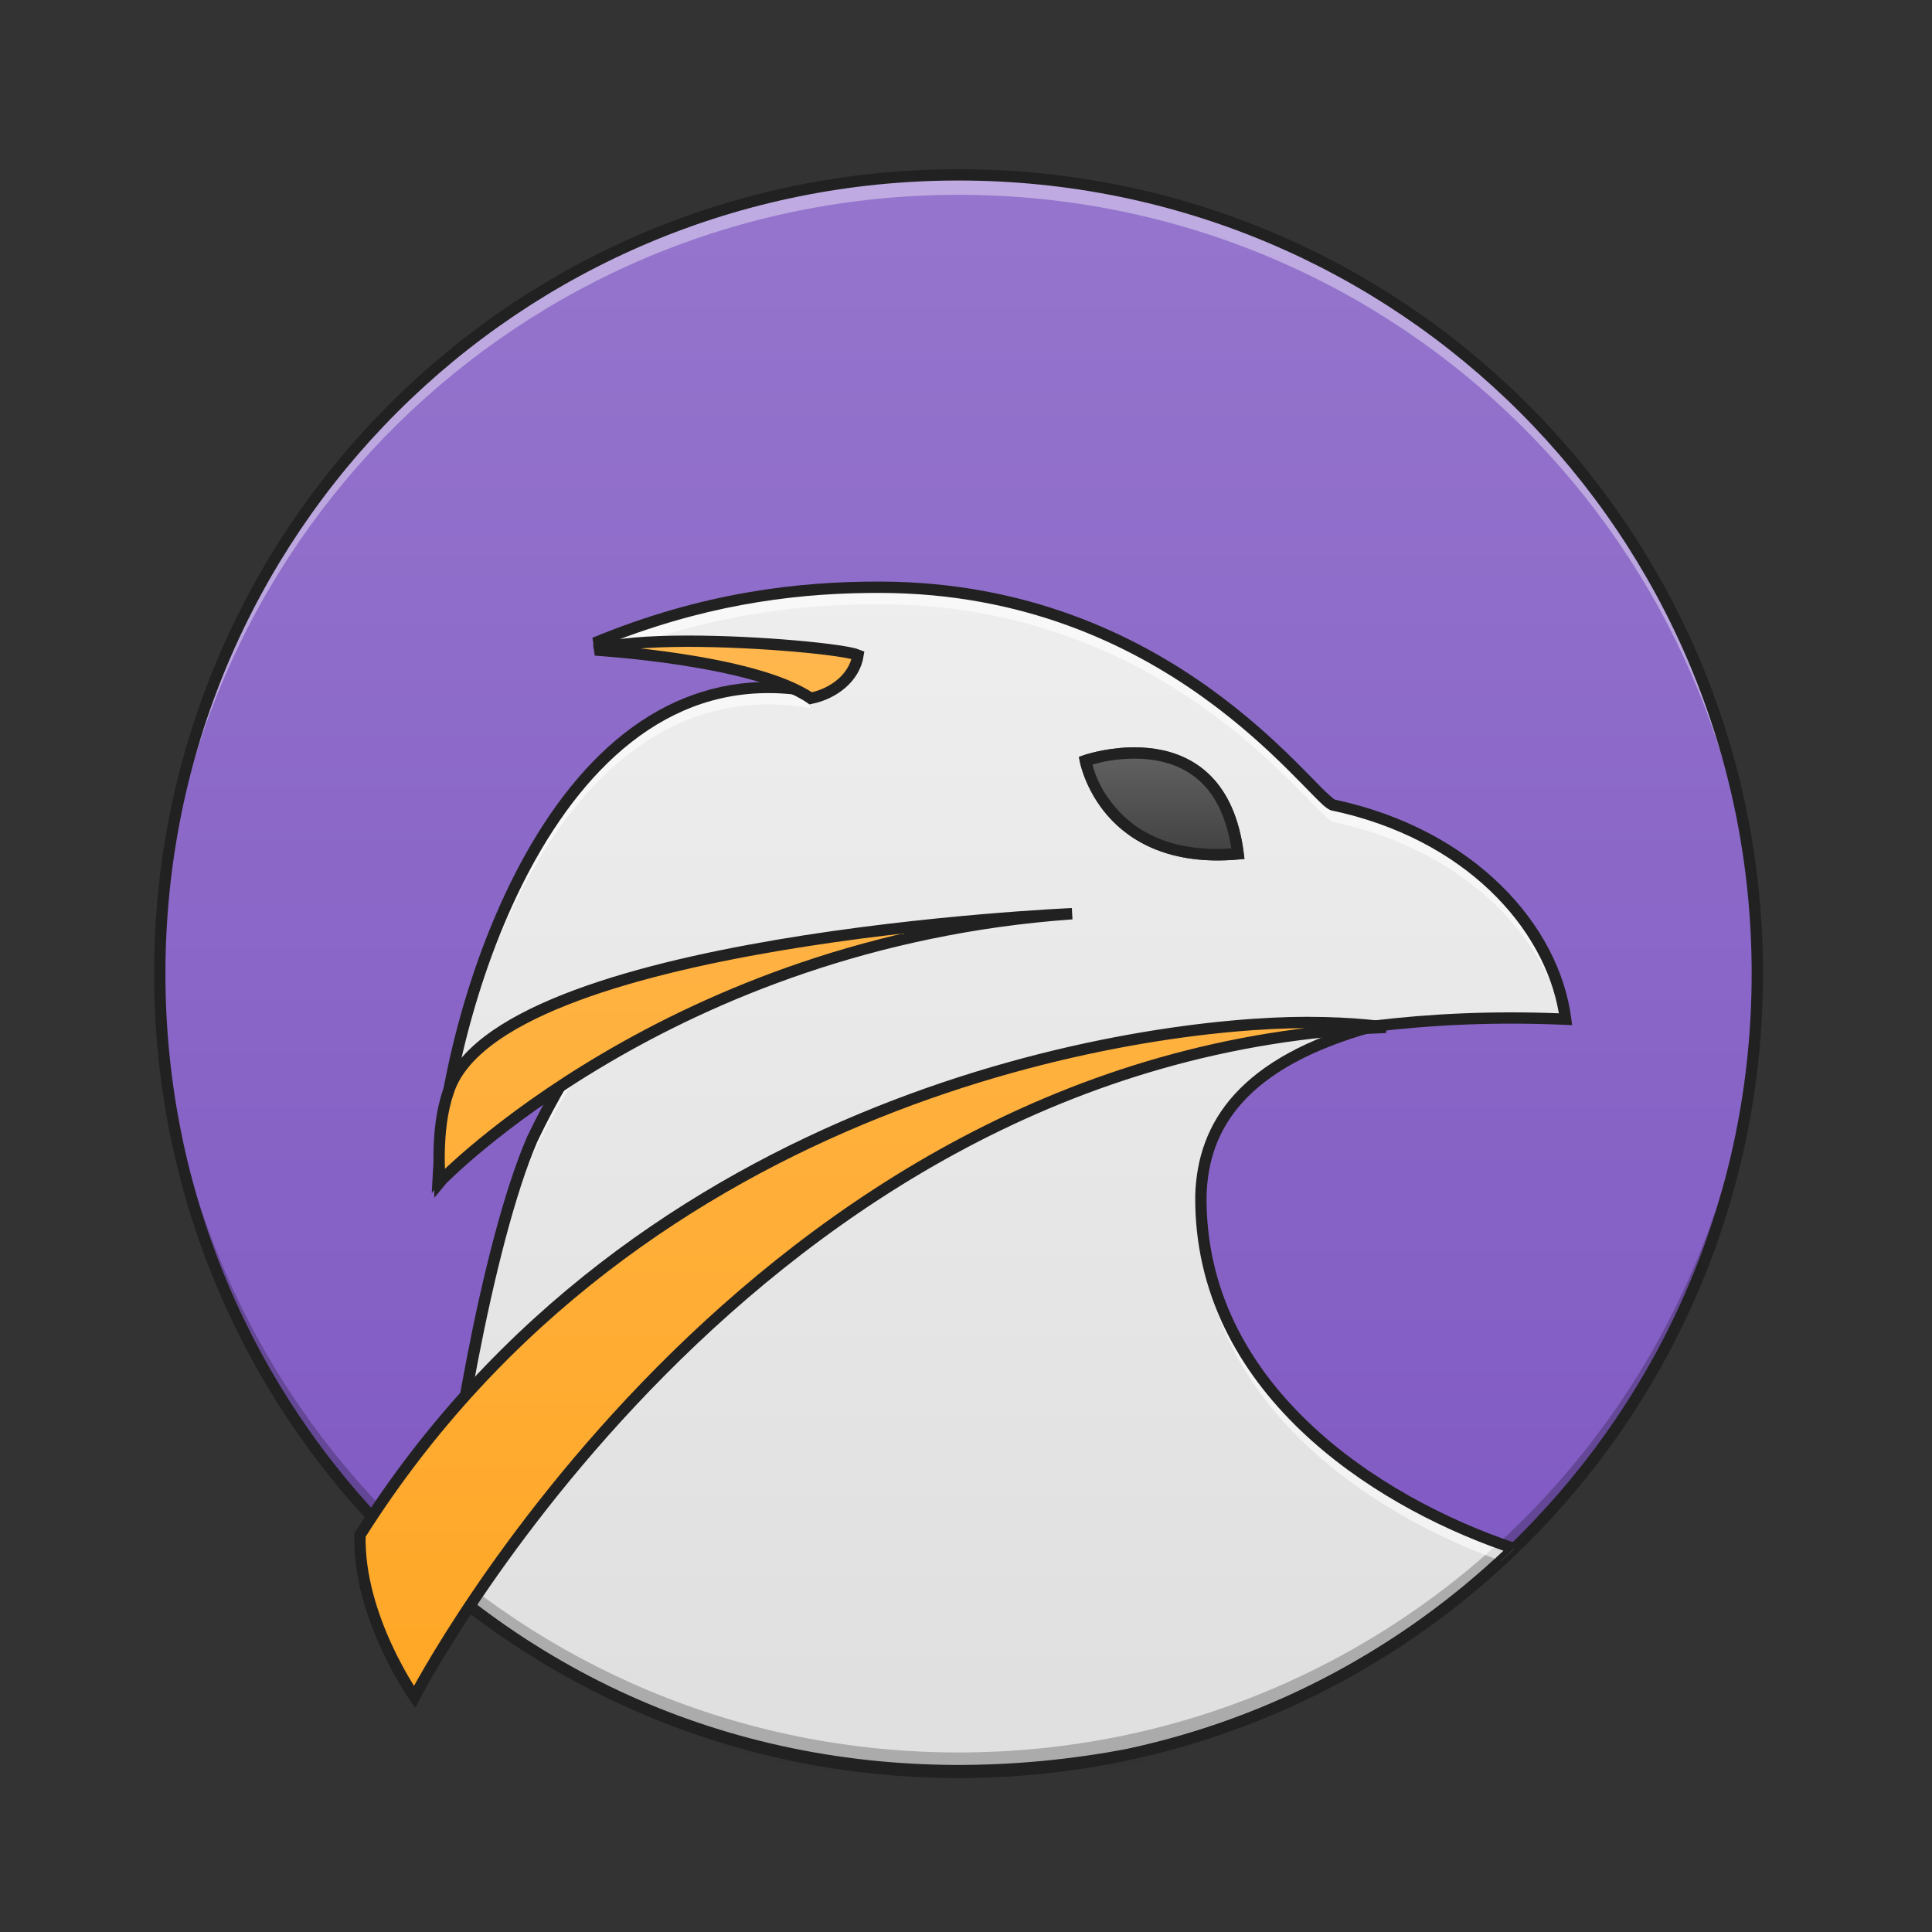<?xml version="1.0" encoding="UTF-8"?>
<svg xmlns="http://www.w3.org/2000/svg" xmlns:xlink="http://www.w3.org/1999/xlink" width="512pt" height="512pt" viewBox="0 0 512 512" version="1.1">
<rect x="0" y="0" width="512" height="512" fill="#333333" stroke="none"/>
<defs>
<radialGradient id="radial0" gradientUnits="userSpaceOnUse" cx="450.909" cy="189.579" fx="450.909" fy="189.579" r="21.167" gradientTransform="matrix(0,-1.25,-2.25,-0,712.37,1017.525)">
<stop offset="0" style="stop-color:rgb(0%,0%,0%);stop-opacity:0.314;"/>
<stop offset="0.222" style="stop-color:rgb(0%,0%,0%);stop-opacity:0.275;"/>
<stop offset="1" style="stop-color:rgb(0%,0%,0%);stop-opacity:0;"/>
</radialGradient>
<radialGradient id="radial1" gradientUnits="userSpaceOnUse" cx="450.909" cy="189.579" fx="450.909" fy="189.579" r="21.167" gradientTransform="matrix(-0,1.25,2.25,0,-204.322,-120.44)">
<stop offset="0" style="stop-color:rgb(0%,0%,0%);stop-opacity:0.314;"/>
<stop offset="0.222" style="stop-color:rgb(0%,0%,0%);stop-opacity:0.275;"/>
<stop offset="1" style="stop-color:rgb(0%,0%,0%);stop-opacity:0;"/>
</radialGradient>
<radialGradient id="radial2" gradientUnits="userSpaceOnUse" cx="450.909" cy="189.579" fx="450.909" fy="189.579" r="21.167" gradientTransform="matrix(-0,-1.25,2.25,-0,-204.322,1017.525)">
<stop offset="0" style="stop-color:rgb(0%,0%,0%);stop-opacity:0.314;"/>
<stop offset="0.222" style="stop-color:rgb(0%,0%,0%);stop-opacity:0.275;"/>
<stop offset="1" style="stop-color:rgb(0%,0%,0%);stop-opacity:0;"/>
</radialGradient>
<radialGradient id="radial3" gradientUnits="userSpaceOnUse" cx="450.909" cy="189.579" fx="450.909" fy="189.579" r="21.167" gradientTransform="matrix(0,1.25,-2.25,0,712.37,-120.44)">
<stop offset="0" style="stop-color:rgb(0%,0%,0%);stop-opacity:0.314;"/>
<stop offset="0.222" style="stop-color:rgb(0%,0%,0%);stop-opacity:0.275;"/>
<stop offset="1" style="stop-color:rgb(0%,0%,0%);stop-opacity:0;"/>
</radialGradient>
<linearGradient id="linear0" gradientUnits="userSpaceOnUse" x1="255.323" y1="233.5" x2="255.323" y2="254.667" gradientTransform="matrix(0.214,0,0,1,199.446,215.021)">
<stop offset="0" style="stop-color:rgb(0%,0%,0%);stop-opacity:0.275;"/>
<stop offset="1" style="stop-color:rgb(0%,0%,0%);stop-opacity:0;"/>
</linearGradient>
<linearGradient id="linear1" gradientUnits="userSpaceOnUse" x1="254" y1="-168.667" x2="254" y2="233.5" gradientTransform="matrix(1.053,0,0,1.053,-13.37,223.899)">
<stop offset="0" style="stop-color:rgb(58.431%,45.882%,80.392%);stop-opacity:1;"/>
<stop offset="1" style="stop-color:rgb(49.412%,34.118%,76.078%);stop-opacity:1;"/>
</linearGradient>
<linearGradient id="linear2" gradientUnits="userSpaceOnUse" x1="960" y1="1695.118" x2="960" y2="575.118" gradientTransform="matrix(0.265,0,0,0.265,0,0)">
<stop offset="0" style="stop-color:rgb(87.843%,87.843%,87.843%);stop-opacity:1;"/>
<stop offset="1" style="stop-color:rgb(93.333%,93.333%,93.333%);stop-opacity:1;"/>
</linearGradient>
<linearGradient id="linear3" gradientUnits="userSpaceOnUse" x1="960" y1="1695.118" x2="960" y2="655.118" >
<stop offset="0" style="stop-color:rgb(100%,65.49%,14.902%);stop-opacity:1;"/>
<stop offset="1" style="stop-color:rgb(100%,71.765%,30.196%);stop-opacity:1;"/>
</linearGradient>
<linearGradient id="linear4" gradientUnits="userSpaceOnUse" x1="312.208" y1="11.25" x2="312.208" y2="-15.208" gradientTransform="matrix(1,0,0,1,0,215.021)">
<stop offset="0" style="stop-color:rgb(25.882%,25.882%,25.882%);stop-opacity:1;"/>
<stop offset="1" style="stop-color:rgb(38.039%,38.039%,38.039%);stop-opacity:1;"/>
</linearGradient>
</defs>
<g id="surface1">
<path style=" stroke:none;fill-rule:nonzero;fill:url(#radial0);" d="M 291.07 448.543 L 333.406 448.543 L 333.406 427.375 L 291.07 427.375 Z M 291.07 448.543 "/>
<path style=" stroke:none;fill-rule:nonzero;fill:url(#radial1);" d="M 216.98 448.543 L 174.641 448.543 L 174.641 469.711 L 216.98 469.711 Z M 216.98 448.543 "/>
<path style=" stroke:none;fill-rule:nonzero;fill:url(#radial2);" d="M 216.98 448.543 L 174.641 448.543 L 174.641 427.375 L 216.98 427.375 Z M 216.98 448.543 "/>
<path style=" stroke:none;fill-rule:nonzero;fill:url(#radial3);" d="M 291.07 448.543 L 333.406 448.543 L 333.406 469.711 L 291.07 469.711 Z M 291.07 448.543 "/>
<path style=" stroke:none;fill-rule:nonzero;fill:url(#linear0);" d="M 216.98 443.25 L 291.07 443.25 L 291.07 469.711 L 216.98 469.711 Z M 216.98 443.25 "/>
<path style=" stroke:none;fill-rule:nonzero;fill:url(#linear1);" d="M 254.023 46.336 C 370.938 46.336 465.711 141.113 465.711 258.023 C 465.711 374.938 370.938 469.711 254.023 469.711 C 137.113 469.711 42.336 374.938 42.336 258.023 C 42.336 141.113 137.113 46.336 254.023 46.336 Z M 254.023 46.336 "/>
<path style=" stroke:none;fill-rule:evenodd;fill:url(#linear2);" d="M 233.512 155.629 L 233.523 155.629 C 211.52 155.531 186.27 158.527 157.566 170.406 C 196.934 173.473 213.82 178.977 214.777 183.152 C 146.703 171.453 118.375 268.34 116.168 311.504 C 116.168 311.504 146.18 272.898 154.188 270.102 C 156.652 269.238 157.273 270.902 160.25 270.102 C 152.344 280.488 146.227 291.055 141.031 301.922 C 128.938 329.938 118.668 391.781 116.754 419.418 C 117.316 419.895 117.879 420.371 118.445 420.844 C 118.469 420.863 118.492 420.883 118.516 420.902 C 119.066 421.359 119.617 421.812 120.172 422.266 C 120.219 422.305 120.266 422.34 120.309 422.375 C 120.859 422.824 121.414 423.27 121.969 423.711 C 122.008 423.742 122.047 423.773 122.086 423.805 C 122.652 424.258 123.227 424.707 123.801 425.156 C 127.375 427.941 131.039 430.613 134.793 433.164 C 134.812 433.18 134.832 433.191 134.852 433.207 C 135.43 433.598 136.004 433.984 136.586 434.371 C 136.664 434.426 136.746 434.48 136.828 434.531 C 137.383 434.902 137.938 435.266 138.496 435.629 C 138.594 435.691 138.688 435.754 138.785 435.816 C 139.344 436.176 139.902 436.535 140.465 436.895 C 140.547 436.945 140.629 436.996 140.707 437.047 C 141.297 437.418 141.891 437.793 142.484 438.16 C 145.645 440.113 148.859 441.984 152.125 443.777 C 152.23 443.832 152.336 443.891 152.441 443.949 C 152.98 444.242 153.52 444.535 154.062 444.824 C 154.227 444.91 154.387 444.996 154.551 445.082 C 155.086 445.371 155.629 445.652 156.168 445.934 C 156.32 446.012 156.473 446.09 156.625 446.168 C 157.156 446.445 157.688 446.719 158.223 446.988 C 158.41 447.082 158.602 447.176 158.789 447.273 C 159.312 447.535 159.836 447.797 160.359 448.055 C 160.531 448.137 160.703 448.219 160.871 448.305 C 161.414 448.57 161.957 448.832 162.5 449.094 C 162.625 449.152 162.746 449.207 162.867 449.266 C 165.422 450.48 168.008 451.645 170.617 452.762 C 170.762 452.82 170.902 452.883 171.047 452.945 C 171.586 453.172 172.129 453.398 172.676 453.625 C 172.871 453.707 173.07 453.789 173.27 453.871 C 173.797 454.09 174.324 454.301 174.852 454.512 C 175.074 454.602 175.297 454.691 175.52 454.781 C 176.02 454.98 176.52 455.176 177.023 455.371 C 177.293 455.477 177.562 455.578 177.832 455.684 C 178.309 455.863 178.781 456.047 179.262 456.227 C 179.527 456.324 179.793 456.426 180.062 456.523 C 180.574 456.715 181.086 456.902 181.602 457.09 C 181.789 457.156 181.977 457.223 182.168 457.293 C 182.734 457.496 183.305 457.699 183.879 457.898 C 183.988 457.938 184.102 457.977 184.211 458.016 C 186.09 458.664 187.984 459.293 189.887 459.891 C 190.137 459.973 190.387 460.051 190.641 460.129 C 191.105 460.277 191.574 460.418 192.039 460.559 C 192.359 460.656 192.68 460.754 193 460.852 C 193.449 460.984 193.902 461.117 194.352 461.246 C 194.695 461.348 195.039 461.449 195.387 461.547 C 195.824 461.672 196.262 461.793 196.699 461.918 C 197.059 462.016 197.418 462.117 197.781 462.215 C 198.219 462.336 198.66 462.453 199.102 462.57 C 199.438 462.66 199.773 462.75 200.109 462.836 C 200.574 462.957 201.039 463.078 201.504 463.195 C 201.844 463.281 202.184 463.363 202.523 463.449 C 202.984 463.562 203.449 463.68 203.91 463.793 C 204.246 463.871 204.578 463.949 204.91 464.027 C 205.379 464.137 205.844 464.25 206.309 464.355 C 206.613 464.426 206.918 464.492 207.219 464.559 C 208.18 464.773 209.145 464.984 210.113 465.184 C 210.426 465.25 210.734 465.316 211.047 465.383 C 211.473 465.469 211.898 465.551 212.324 465.637 C 212.723 465.715 213.121 465.797 213.52 465.871 C 213.934 465.949 214.348 466.027 214.758 466.105 C 215.176 466.184 215.594 466.258 216.012 466.336 C 216.395 466.402 216.781 466.469 217.164 466.539 C 217.629 466.617 218.098 466.699 218.562 466.777 C 218.926 466.836 219.285 466.898 219.648 466.957 C 220.109 467.031 220.57 467.102 221.031 467.176 C 221.422 467.234 221.816 467.297 222.211 467.355 C 222.641 467.418 223.07 467.48 223.504 467.543 C 223.914 467.602 224.324 467.66 224.734 467.719 C 225.199 467.781 225.668 467.844 226.133 467.902 C 226.488 467.949 226.84 467.996 227.191 468.039 C 227.809 468.117 228.422 468.191 229.039 468.262 C 229.266 468.289 229.496 468.316 229.723 468.344 C 230.566 468.438 231.41 468.531 232.254 468.613 C 232.473 468.637 232.695 468.656 232.914 468.68 C 233.535 468.738 234.156 468.801 234.781 468.855 C 235.133 468.887 235.484 468.914 235.836 468.945 C 236.332 468.988 236.828 469.027 237.32 469.066 C 237.703 469.098 238.09 469.121 238.473 469.152 C 238.953 469.184 239.438 469.219 239.922 469.25 C 240.293 469.273 240.66 469.297 241.031 469.32 C 241.52 469.348 242.008 469.375 242.496 469.402 C 242.883 469.422 243.266 469.441 243.652 469.461 C 244.125 469.484 244.602 469.504 245.078 469.523 C 245.465 469.539 245.855 469.555 246.242 469.57 C 246.734 469.586 247.227 469.602 247.719 469.617 C 248.094 469.629 248.465 469.641 248.84 469.648 C 249.359 469.66 249.883 469.668 250.402 469.676 C 250.75 469.684 251.098 469.691 251.445 469.695 C 252.305 469.707 253.164 469.711 254.023 469.711 C 266.594 469.711 282.457 467.926 299.668 464.816 C 338.688 456.305 373.617 437.094 401.258 410.387 C 364.254 398.012 317.715 367.469 318.25 316.824 C 318.789 298.223 329.344 281.492 363.758 271.977 C 380.176 270.039 396.348 269.289 414.914 270.098 C 411.824 246.133 389.875 221.035 353.148 213.305 C 346.852 210.305 309.621 155.891 233.512 155.629 Z M 233.512 155.629 "/>
<path style=" stroke:none;fill-rule:nonzero;fill:rgb(100%,100%,100%);fill-opacity:0.392;" d="M 254.023 46.336 C 136.75 46.336 42.336 140.75 42.336 258.023 C 42.336 258.906 42.344 259.789 42.355 260.672 C 43.762 144.625 137.633 51.629 254.023 51.629 C 370.414 51.629 464.285 144.625 465.695 260.672 C 465.707 259.789 465.711 258.906 465.711 258.023 C 465.711 140.75 371.297 46.336 254.023 46.336 Z M 254.023 46.336 "/>
<path style=" stroke:none;fill-rule:nonzero;fill:rgb(0%,0%,0%);fill-opacity:0.235;" d="M 254.023 469.711 C 136.75 469.711 42.336 375.301 42.336 258.023 C 42.336 257.141 42.344 256.258 42.355 255.379 C 43.762 371.422 137.633 464.418 254.023 464.418 C 370.414 464.418 464.285 371.422 465.695 255.379 C 465.707 256.258 465.711 257.141 465.711 258.023 C 465.711 375.301 371.297 469.711 254.023 469.711 Z M 254.023 469.711 "/>
<path style=" stroke:none;fill-rule:nonzero;fill:rgb(12.941%,12.941%,12.941%);fill-opacity:1;" d="M 254.023 44.84 C 135.945 44.84 40.836 139.945 40.836 258.023 C 40.836 376.105 135.945 471.211 254.023 471.211 C 372.105 471.211 467.211 376.105 467.211 258.023 C 467.211 139.945 372.105 44.84 254.023 44.84 Z M 254.023 47.84 C 370.492 47.84 464.211 141.555 464.211 258.023 C 464.211 374.492 370.492 468.211 254.023 468.211 C 137.555 468.211 43.84 374.492 43.84 258.023 C 43.84 141.555 137.555 47.84 254.023 47.84 Z M 254.023 47.84 "/>
<path style=" stroke:none;fill-rule:evenodd;fill:rgb(100%,100%,100%);fill-opacity:0.588;" d="M 233.512 155.629 L 233.523 155.629 C 211.52 155.531 186.27 158.527 157.566 170.406 C 160.902 170.668 164.066 170.945 167.082 171.238 C 191.883 162.391 213.984 160.035 233.523 160.121 L 233.512 160.117 C 309.621 160.383 346.852 214.797 353.148 217.797 C 387.57 225.043 409.008 247.539 414.109 270.066 C 414.379 270.078 414.645 270.086 414.914 270.098 C 411.824 246.133 389.875 221.035 353.148 213.305 C 346.852 210.305 309.621 155.891 233.512 155.629 Z M 203.965 182.18 C 143.684 181.891 118.254 270.699 116.168 311.504 C 116.168 311.504 116.453 311.141 116.52 311.055 C 120.496 265.898 149.188 176.371 214.777 187.645 C 214.395 185.965 211.426 184.07 205.465 182.207 C 204.961 182.191 204.461 182.184 203.965 182.18 Z M 156.977 274.559 C 150.621 283.508 145.484 292.602 141.031 301.922 C 128.938 329.938 118.668 391.781 116.754 419.418 C 116.863 419.512 116.977 419.605 117.09 419.703 C 119.656 390.422 129.516 333.09 141.031 306.41 C 146.227 295.543 152.344 284.98 160.25 274.59 C 158.73 275 157.828 274.77 156.977 274.559 Z M 318.289 320.332 C 318.273 320.66 318.258 320.988 318.25 321.316 C 317.73 370.387 361.402 400.582 397.777 413.668 C 398.949 412.586 400.109 411.492 401.258 410.387 C 365.117 398.301 319.879 368.883 318.289 320.332 Z M 318.289 320.332 "/>
<path style=" stroke:none;fill-rule:nonzero;fill:rgb(12.941%,12.941%,12.941%);fill-opacity:1;" d="M 233.516 154.125 L 233.516 154.129 C 211.371 154.031 185.891 157.059 156.996 169.02 L 157.453 171.902 C 177.082 173.434 191.086 175.57 200.219 177.82 C 204.547 178.887 207.746 179.98 209.922 181.004 C 194.707 179.539 181.422 183.484 170.133 190.953 C 157.598 199.242 147.48 211.797 139.465 226.02 C 123.438 254.457 115.785 289.574 114.672 311.426 L 114.426 316.188 L 117.352 312.426 C 117.352 312.426 124.84 302.793 133.316 292.824 C 137.559 287.836 142.043 282.77 145.938 278.801 C 147.887 276.816 149.688 275.105 151.215 273.836 C 152.742 272.562 154.051 271.738 154.68 271.516 C 155.594 271.199 155.82 271.324 156.664 271.535 C 156.816 271.57 157.07 271.59 157.258 271.629 C 150.148 281.328 144.5 291.18 139.676 301.273 L 139.652 301.328 C 127.52 329.434 117.453 389.875 115.34 418.211 C 152.434 450.324 200.883 469.711 254.023 469.711 C 311.961 469.711 364.316 446.668 402.469 409.207 L 401.73 408.961 C 383.402 402.832 362.691 392.18 346.715 376.871 C 330.738 361.566 319.492 341.703 319.75 316.848 C 320.016 307.824 322.656 299.418 329.41 292.004 C 336.152 284.598 347.086 278.16 364.051 273.453 C 380.359 271.535 396.402 270.793 414.848 271.598 L 416.629 271.672 L 416.402 269.906 C 413.219 245.242 390.812 219.816 353.738 211.906 C 353.438 211.738 352.094 210.629 350.387 208.918 C 348.637 207.16 346.359 204.777 343.559 202 C 337.965 196.441 330.277 189.289 320.383 182.219 C 300.594 168.078 271.93 154.262 233.516 154.125 Z M 233.52 157.129 C 271.211 157.262 299.215 170.781 318.641 184.66 C 328.352 191.602 335.91 198.633 341.445 204.129 C 344.215 206.875 346.473 209.238 348.262 211.035 C 350.051 212.828 351.184 214.027 352.504 214.66 L 352.668 214.734 L 352.84 214.773 C 388.133 222.203 409.297 245.852 413.113 268.535 C 395.254 267.855 379.512 268.609 363.582 270.488 L 363.469 270.5 L 363.359 270.531 C 345.973 275.34 334.449 282.012 327.191 289.984 C 319.93 297.957 317.027 307.211 316.75 316.781 L 316.75 316.809 C 316.477 342.594 328.23 363.32 344.641 379.039 C 360.371 394.109 380.355 404.617 398.438 410.965 C 371.285 436.605 337.281 455.074 299.371 463.348 C 236.512 475.395 174.527 462.676 124.723 423.973 C 124.152 423.527 123.586 423.082 123.02 422.633 C 122.977 422.598 122.941 422.566 122.906 422.539 L 122.902 422.539 C 122.352 422.102 121.805 421.656 121.258 421.215 C 121.207 421.172 121.164 421.137 121.121 421.102 C 120.57 420.652 120.02 420.203 119.477 419.75 C 119.457 419.734 119.438 419.715 119.406 419.691 C 119.043 419.387 118.68 419.082 118.32 418.777 C 120.336 391.039 130.598 329.898 142.398 302.543 C 147.555 291.754 153.613 281.297 161.445 271.008 L 164.109 267.504 L 159.859 268.652 C 158.648 268.977 158.215 268.828 157.391 268.621 C 156.562 268.418 155.246 268.141 153.695 268.684 L 153.691 268.684 C 152.324 269.164 150.941 270.156 149.293 271.531 C 147.648 272.902 145.789 274.668 143.797 276.699 C 139.816 280.754 135.297 285.863 131.031 290.879 C 125.18 297.762 120.812 303.223 118.016 306.758 C 119.906 285.266 127.504 253.355 142.082 227.492 C 149.934 213.555 159.801 201.387 171.789 193.453 C 183.781 185.52 197.863 181.77 214.523 184.633 L 216.746 185.012 L 216.242 182.816 C 215.805 180.906 214.129 179.715 211.637 178.484 C 209.141 177.254 205.633 176.062 200.934 174.906 C 192.617 172.859 180.332 170.969 163.98 169.488 C 190.066 159.613 213.16 157.039 233.52 157.129 Z M 233.52 157.129 "/>
<path style="fill-rule:evenodd;fill:url(#linear3);stroke-width:11.339;stroke-linecap:butt;stroke-linejoin:miter;stroke:rgb(12.941%,12.941%,12.941%);stroke-opacity:1;stroke-miterlimit:4;" d="M 687.144 641.233 C 649.057 641.292 614.277 643.669 594.835 650.031 C 594.924 650.031 753.988 659.302 810.779 698.363 C 834.502 693.477 854.653 677.239 858.078 655.124 C 844.718 649.589 759.878 641.159 687.144 641.233 Z M 594.835 650.031 C 594.835 650.031 594.82 650.031 594.82 650.031 C 594.82 650.031 594.835 650.031 594.835 650.031 Z M 1072.117 913.746 C 1072.117 913.746 493.905 938.488 447.949 1093.109 C 435.165 1130.266 440.007 1181.595 440.007 1181.639 C 440.066 1181.565 669.946 942.326 1072.117 913.746 Z M 440.007 1181.639 Z M 1306.898 1022.516 C 1144.541 1022.442 639.964 1091.618 359.995 1535.124 C 357.973 1617.07 414.527 1696.949 414.527 1696.949 C 414.527 1696.949 747.921 1051.509 1385.98 1027.417 C 1385.98 1027.417 1356.603 1022.53 1306.898 1022.516 Z M 1306.898 1022.516 " transform="matrix(0.265,0,0,0.265,0,0)"/>
<path style=" stroke:none;fill-rule:evenodd;fill:url(#linear4);" d="M 299.141 198.07 C 292.328 198.316 287.137 200.152 287.137 200.152 L 285.922 200.578 L 286.156 201.84 C 286.156 201.84 287.52 209.227 293.496 216.121 C 299.473 223.016 310.195 229.426 328.254 227.766 L 329.797 227.625 L 329.605 226.086 C 328.406 216.535 325.164 209.984 320.887 205.656 C 316.609 201.328 311.359 199.281 306.359 198.484 C 303.863 198.086 301.41 197.988 299.141 198.07 Z M 299.141 198.07 "/>
<path style=" stroke:none;fill-rule:evenodd;fill:rgb(12.941%,12.941%,12.941%);fill-opacity:1;" d="M 299.141 198.07 C 292.328 198.316 287.137 200.152 287.137 200.152 L 285.922 200.578 L 286.156 201.84 C 286.156 201.84 287.52 209.227 293.496 216.121 C 299.473 223.016 310.195 229.426 328.254 227.766 L 329.797 227.625 L 329.605 226.086 C 328.406 216.535 325.164 209.984 320.887 205.656 C 316.609 201.328 311.359 199.281 306.359 198.484 C 303.863 198.086 301.41 197.988 299.141 198.07 Z M 299.281 201.074 C 301.375 200.996 303.617 201.082 305.887 201.445 C 310.426 202.172 315.004 203.973 318.754 207.766 C 322.262 211.312 325.039 216.762 326.32 224.848 C 310.145 225.898 301.012 220.215 295.762 214.156 C 291.227 208.926 289.941 204.312 289.535 202.648 C 290.84 202.246 294.086 201.266 299.281 201.074 Z M 299.281 201.074 "/>
</g>
</svg>
